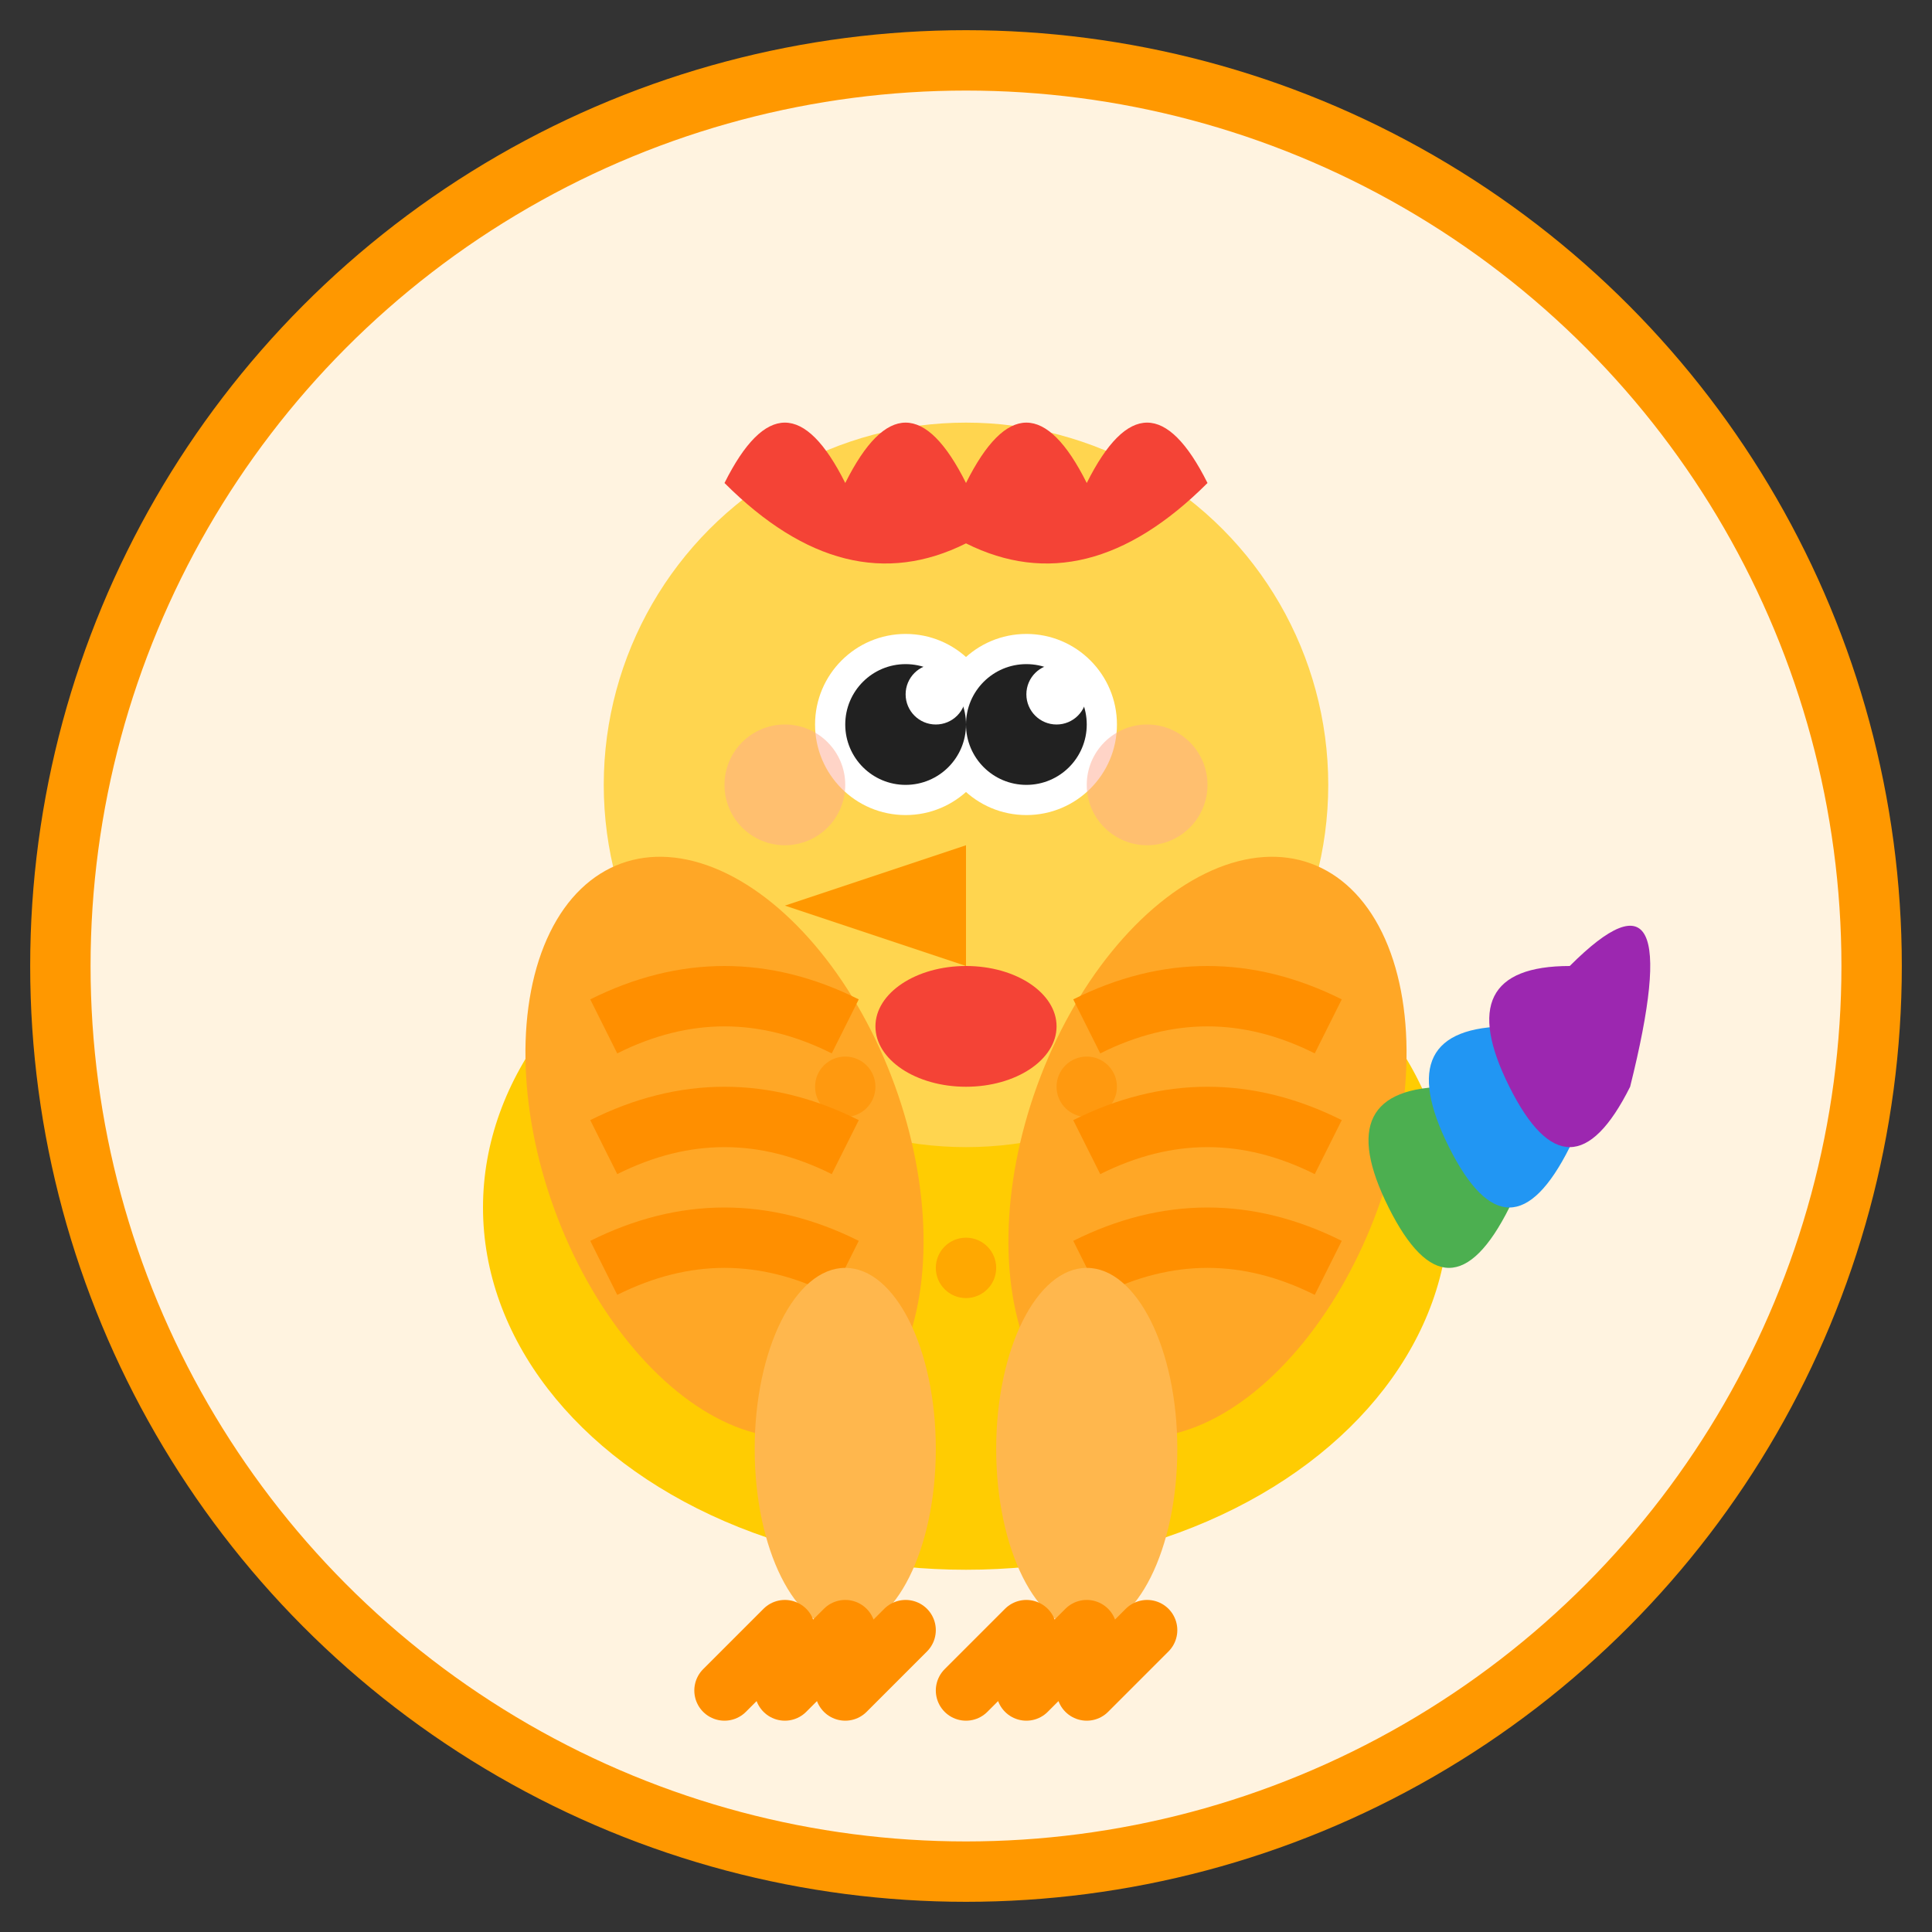 <svg width="64" height="64" viewBox="0 0 64 64" fill="none" xmlns="http://www.w3.org/2000/svg">
  <rect x="0" y="0" width="64" height="64" fill="#333333" stroke="none"/>
  <!-- 背景圆圈 -->
  <circle cx="32" cy="32" r="30" fill="#FFF3E0" stroke="#FF9800" stroke-width="2"/>
  
  <!-- 鸡的主体 -->
  <g transform="translate(8, 8)">
    <!-- 鸡身体 -->
    <ellipse cx="24" cy="32" rx="16" ry="12" fill="#FFCC02"/>
    
    <!-- 鸡头部 -->
    <circle cx="24" cy="18" r="12" fill="#FFD54F"/>
    
    <!-- 鸡冠 -->
    <path d="M16 8 Q18 4 20 8 Q22 4 24 8 Q26 4 28 8 Q30 4 32 8 Q28 12 24 10 Q20 12 16 8" fill="#F44336"/>
    
    <!-- 鸡嘴 -->
    <path d="M24 20 L18 22 L24 24 Z" fill="#FF9800"/>
    
    <!-- 眼睛 -->
    <circle cx="22" cy="16" r="3" fill="#FFFFFF"/>
    <circle cx="26" cy="16" r="3" fill="#FFFFFF"/>
    <circle cx="22" cy="16" r="2" fill="#212121"/>
    <circle cx="26" cy="16" r="2" fill="#212121"/>
    <circle cx="23" cy="15" r="1" fill="#FFFFFF"/>
    <circle cx="27" cy="15" r="1" fill="#FFFFFF"/>
    
    <!-- 鸡肉垂 -->
    <ellipse cx="24" cy="26" rx="3" ry="2" fill="#F44336"/>
    
    <!-- 鸡翅膀 -->
    <ellipse cx="16" cy="30" rx="6" ry="10" fill="#FFA726" transform="rotate(-20 16 30)"/>
    <ellipse cx="32" cy="30" rx="6" ry="10" fill="#FFA726" transform="rotate(20 32 30)"/>
    
    <!-- 翅膀羽毛纹理 -->
    <path d="M12 26 Q16 24 20 26" stroke="#FF8F00" stroke-width="2" fill="none"/>
    <path d="M12 30 Q16 28 20 30" stroke="#FF8F00" stroke-width="2" fill="none"/>
    <path d="M12 34 Q16 32 20 34" stroke="#FF8F00" stroke-width="2" fill="none"/>
    
    <path d="M28 26 Q32 24 36 26" stroke="#FF8F00" stroke-width="2" fill="none"/>
    <path d="M28 30 Q32 28 36 30" stroke="#FF8F00" stroke-width="2" fill="none"/>
    <path d="M28 34 Q32 32 36 34" stroke="#FF8F00" stroke-width="2" fill="none"/>
    
    <!-- 鸡腿 -->
    <ellipse cx="20" cy="40" rx="3" ry="6" fill="#FFB74D"/>
    <ellipse cx="28" cy="40" rx="3" ry="6" fill="#FFB74D"/>
    
    <!-- 鸡爪 -->
    <path d="M18 46 L16 48 M20 46 L18 48 M22 46 L20 48" stroke="#FF8F00" stroke-width="2" stroke-linecap="round"/>
    <path d="M26 46 L24 48 M28 46 L26 48 M30 46 L28 48" stroke="#FF8F00" stroke-width="2" stroke-linecap="round"/>
    
    <!-- 鸡尾巴羽毛 -->
    <path d="M40 28 Q44 24 42 32 Q40 36 38 32 Q36 28 40 28" fill="#4CAF50"/>
    <path d="M42 26 Q46 22 44 30 Q42 34 40 30 Q38 26 42 26" fill="#2196F3"/>
    <path d="M44 24 Q48 20 46 28 Q44 32 42 28 Q40 24 44 24" fill="#9C27B0"/>
    
    <!-- 身体羽毛装饰 -->
    <circle cx="20" cy="28" r="1" fill="#FF8F00" opacity="0.6"/>
    <circle cx="28" cy="28" r="1" fill="#FF8F00" opacity="0.6"/>
    <circle cx="24" cy="34" r="1" fill="#FF8F00" opacity="0.6"/>
    
    <!-- 可爱的腮红 -->
    <circle cx="18" cy="18" r="2" fill="#FFAB91" opacity="0.5"/>
    <circle cx="30" cy="18" r="2" fill="#FFAB91" opacity="0.5"/>
  </g>
</svg>